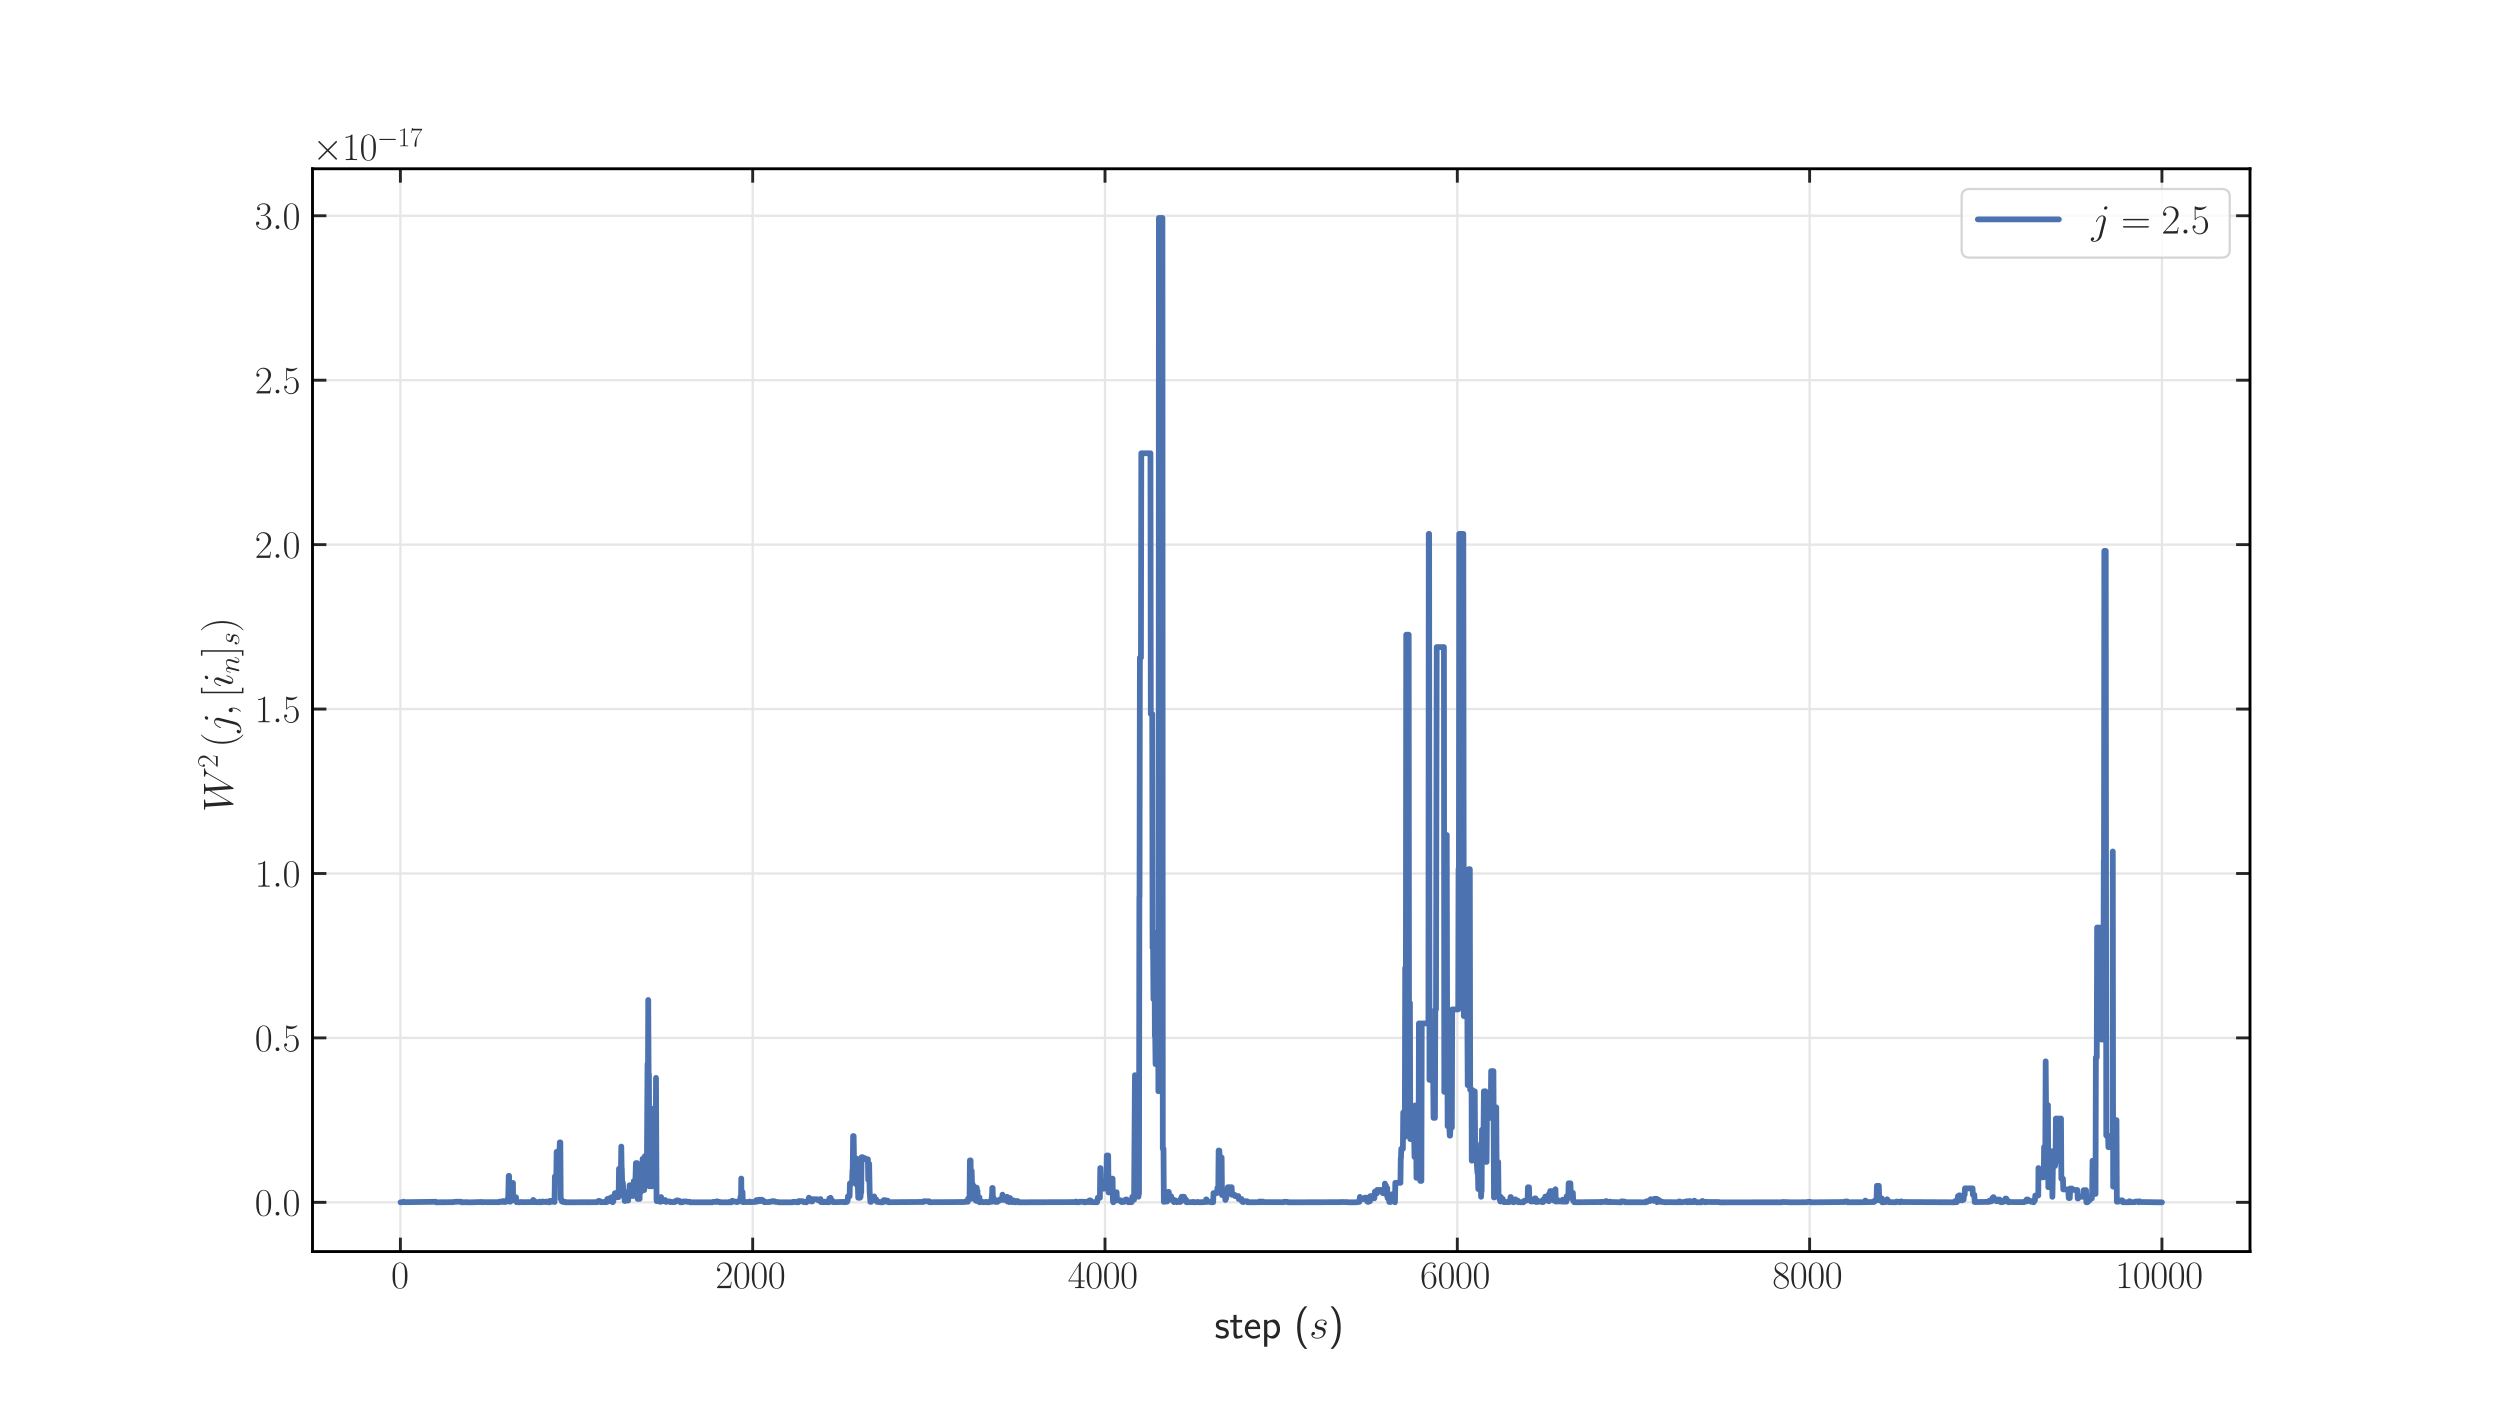 <?xml version="1.0" encoding="utf-8" standalone="no"?>
<!DOCTYPE svg PUBLIC "-//W3C//DTD SVG 1.1//EN"
  "http://www.w3.org/Graphics/SVG/1.1/DTD/svg11.dtd">
<svg xmlns:xlink="http://www.w3.org/1999/xlink" width="864pt" height="486pt" viewBox="0 0 864 486" xmlns="http://www.w3.org/2000/svg" version="1.1">
 <defs>
  <style type="text/css">*{stroke-linejoin: round; stroke-linecap: butt}</style>
 </defs>
 <g id="figure_1">
  <g id="patch_1">
   <path d="M 0 486 
L 864 486 
L 864 0 
L 0 0 
z
" style="fill: #ffffff"/>
  </g>
  <g id="axes_1">
   <g id="patch_2">
    <path d="M 108 432.54 
L 777.6 432.54 
L 777.6 58.32 
L 108 58.32 
z
" style="fill: #ffffff"/>
   </g>
   <g id="matplotlib.axis_1">
    <g id="xtick_1">
     <g id="line2d_1">
      <path d="M 138.375 432.54 
L 138.375 58.32 
" clip-path="url(#p4a826315e9)" style="fill: none; stroke: #e6e6e6; stroke-width: 0.8; stroke-linecap: round"/>
     </g>
     <g id="line2d_2">
      <defs>
       <path id="m430ba9ecc3" d="M 0 0 
L 0 -4.8 
" style="stroke: #262626"/>
      </defs>
      <g>
       <use xlink:href="#m430ba9ecc3" x="138.375" y="432.54" style="fill: #262626; stroke: #262626"/>
      </g>
     </g>
     <g id="line2d_3">
      <defs>
       <path id="m6b1a3d0dff" d="M 0 0 
L 0 4.8 
" style="stroke: #262626"/>
      </defs>
      <g>
       <use xlink:href="#m6b1a3d0dff" x="138.375" y="58.32" style="fill: #262626; stroke: #262626"/>
      </g>
     </g>
     <g id="text_1">
      <!-- $\mathdefault{0}$ -->
      <g style="fill: #262626" transform="translate(135.156 445.172) scale(0.132 -0.132)">
       <defs>
        <path id="CMR17-30" d="M 2688 2038 
C 2688 2430 2682 3099 2413 3613 
C 2176 4063 1798 4224 1466 4224 
C 1158 4224 768 4082 525 3620 
C 269 3137 243 2539 243 2038 
C 243 1671 250 1112 448 623 
C 723 -39 1216 -128 1466 -128 
C 1760 -128 2208 -7 2470 604 
C 2662 1048 2688 1568 2688 2038 
z
M 1466 -26 
C 1056 -26 813 328 723 816 
C 653 1196 653 1749 653 2109 
C 653 2604 653 3015 736 3407 
C 858 3954 1216 4121 1466 4121 
C 1728 4121 2067 3947 2189 3420 
C 2272 3054 2278 2623 2278 2109 
C 2278 1691 2278 1176 2202 797 
C 2067 96 1690 -26 1466 -26 
z
" transform="scale(0.016)"/>
       </defs>
       <use xlink:href="#CMR17-30" transform="scale(0.996)"/>
      </g>
     </g>
    </g>
    <g id="xtick_2">
     <g id="line2d_4">
      <path d="M 260.133 432.54 
L 260.133 58.32 
" clip-path="url(#p4a826315e9)" style="fill: none; stroke: #e6e6e6; stroke-width: 0.8; stroke-linecap: round"/>
     </g>
     <g id="line2d_5">
      <g>
       <use xlink:href="#m430ba9ecc3" x="260.133" y="432.54" style="fill: #262626; stroke: #262626"/>
      </g>
     </g>
     <g id="line2d_6">
      <g>
       <use xlink:href="#m6b1a3d0dff" x="260.133" y="58.32" style="fill: #262626; stroke: #262626"/>
      </g>
     </g>
     <g id="text_2">
      <!-- $\mathdefault{2000}$ -->
      <g style="fill: #262626" transform="translate(247.257 445.172) scale(0.132 -0.132)">
       <defs>
        <path id="CMR17-32" d="M 2669 990 
L 2554 990 
C 2490 537 2438 460 2413 422 
C 2381 371 1920 371 1830 371 
L 602 371 
C 832 620 1280 1073 1824 1596 
C 2214 1966 2669 2400 2669 3033 
C 2669 3788 2067 4224 1395 4224 
C 691 4224 262 3603 262 3027 
C 262 2777 448 2745 525 2745 
C 589 2745 781 2783 781 3007 
C 781 3206 614 3264 525 3264 
C 486 3264 448 3257 422 3244 
C 544 3788 915 4057 1306 4057 
C 1862 4057 2227 3616 2227 3033 
C 2227 2477 1901 1998 1536 1583 
L 262 147 
L 262 0 
L 2515 0 
L 2669 990 
z
" transform="scale(0.016)"/>
       </defs>
       <use xlink:href="#CMR17-32" transform="scale(0.996)"/>
       <use xlink:href="#CMR17-30" transform="translate(45.69 0) scale(0.996)"/>
       <use xlink:href="#CMR17-30" transform="translate(91.381 0) scale(0.996)"/>
       <use xlink:href="#CMR17-30" transform="translate(137.071 0) scale(0.996)"/>
      </g>
     </g>
    </g>
    <g id="xtick_3">
     <g id="line2d_7">
      <path d="M 381.891 432.54 
L 381.891 58.32 
" clip-path="url(#p4a826315e9)" style="fill: none; stroke: #e6e6e6; stroke-width: 0.8; stroke-linecap: round"/>
     </g>
     <g id="line2d_8">
      <g>
       <use xlink:href="#m430ba9ecc3" x="381.891" y="432.54" style="fill: #262626; stroke: #262626"/>
      </g>
     </g>
     <g id="line2d_9">
      <g>
       <use xlink:href="#m6b1a3d0dff" x="381.891" y="58.32" style="fill: #262626; stroke: #262626"/>
      </g>
     </g>
     <g id="text_3">
      <!-- $\mathdefault{4000}$ -->
      <g style="fill: #262626" transform="translate(369.014 445.172) scale(0.132 -0.132)">
       <defs>
        <path id="CMR17-34" d="M 2150 4147 
C 2150 4281 2144 4288 2029 4288 
L 128 1254 
L 128 1088 
L 1779 1088 
L 1779 460 
C 1779 230 1766 166 1318 166 
L 1197 166 
L 1197 0 
C 1402 12 1747 12 1965 12 
C 2182 12 2528 12 2733 0 
L 2733 166 
L 2611 166 
C 2163 166 2150 230 2150 460 
L 2150 1088 
L 2803 1088 
L 2803 1254 
L 2150 1254 
L 2150 4147 
z
M 1798 3723 
L 1798 1254 
L 256 1254 
L 1798 3723 
z
" transform="scale(0.016)"/>
       </defs>
       <use xlink:href="#CMR17-34" transform="scale(0.996)"/>
       <use xlink:href="#CMR17-30" transform="translate(45.69 0) scale(0.996)"/>
       <use xlink:href="#CMR17-30" transform="translate(91.381 0) scale(0.996)"/>
       <use xlink:href="#CMR17-30" transform="translate(137.071 0) scale(0.996)"/>
      </g>
     </g>
    </g>
    <g id="xtick_4">
     <g id="line2d_10">
      <path d="M 503.648 432.54 
L 503.648 58.32 
" clip-path="url(#p4a826315e9)" style="fill: none; stroke: #e6e6e6; stroke-width: 0.8; stroke-linecap: round"/>
     </g>
     <g id="line2d_11">
      <g>
       <use xlink:href="#m430ba9ecc3" x="503.648" y="432.54" style="fill: #262626; stroke: #262626"/>
      </g>
     </g>
     <g id="line2d_12">
      <g>
       <use xlink:href="#m6b1a3d0dff" x="503.648" y="58.32" style="fill: #262626; stroke: #262626"/>
      </g>
     </g>
     <g id="text_4">
      <!-- $\mathdefault{6000}$ -->
      <g style="fill: #262626" transform="translate(490.772 445.172) scale(0.132 -0.132)">
       <defs>
        <path id="CMR17-36" d="M 678 2198 
C 678 3712 1395 4076 1811 4076 
C 1946 4076 2272 4049 2400 3782 
C 2298 3782 2106 3782 2106 3558 
C 2106 3385 2246 3328 2336 3328 
C 2394 3328 2566 3353 2566 3571 
C 2566 3987 2246 4224 1805 4224 
C 1043 4224 243 3411 243 2011 
C 243 257 966 -128 1478 -128 
C 2099 -128 2688 431 2688 1295 
C 2688 2101 2170 2688 1517 2688 
C 1126 2688 838 2430 678 1979 
L 678 2198 
z
M 1478 25 
C 691 25 691 1212 691 1450 
C 691 1914 909 2585 1504 2585 
C 1613 2585 1926 2585 2138 2140 
C 2253 1889 2253 1624 2253 1302 
C 2253 954 2253 696 2118 438 
C 1978 173 1773 25 1478 25 
z
" transform="scale(0.016)"/>
       </defs>
       <use xlink:href="#CMR17-36" transform="scale(0.996)"/>
       <use xlink:href="#CMR17-30" transform="translate(45.69 0) scale(0.996)"/>
       <use xlink:href="#CMR17-30" transform="translate(91.381 0) scale(0.996)"/>
       <use xlink:href="#CMR17-30" transform="translate(137.071 0) scale(0.996)"/>
      </g>
     </g>
    </g>
    <g id="xtick_5">
     <g id="line2d_13">
      <path d="M 625.406 432.54 
L 625.406 58.32 
" clip-path="url(#p4a826315e9)" style="fill: none; stroke: #e6e6e6; stroke-width: 0.8; stroke-linecap: round"/>
     </g>
     <g id="line2d_14">
      <g>
       <use xlink:href="#m430ba9ecc3" x="625.406" y="432.54" style="fill: #262626; stroke: #262626"/>
      </g>
     </g>
     <g id="line2d_15">
      <g>
       <use xlink:href="#m6b1a3d0dff" x="625.406" y="58.32" style="fill: #262626; stroke: #262626"/>
      </g>
     </g>
     <g id="text_5">
      <!-- $\mathdefault{8000}$ -->
      <g style="fill: #262626" transform="translate(612.529 445.172) scale(0.132 -0.132)">
       <defs>
        <path id="CMR17-38" d="M 1741 2289 
C 2144 2494 2554 2803 2554 3298 
C 2554 3884 1990 4224 1472 4224 
C 890 4224 378 3800 378 3215 
C 378 3054 416 2777 666 2533 
C 730 2469 998 2276 1171 2154 
C 883 2006 211 1652 211 945 
C 211 282 838 -128 1459 -128 
C 2144 -128 2720 366 2720 1022 
C 2720 1607 2330 1877 2074 2051 
L 1741 2289 
z
M 902 2855 
C 851 2887 595 3086 595 3388 
C 595 3781 998 4076 1459 4076 
C 1965 4076 2336 3716 2336 3298 
C 2336 2700 1670 2359 1638 2359 
C 1632 2359 1626 2359 1574 2398 
L 902 2855 
z
M 2080 1536 
C 2176 1466 2483 1253 2483 861 
C 2483 385 2010 25 1472 25 
C 890 25 448 443 448 951 
C 448 1459 838 1884 1280 2083 
L 2080 1536 
z
" transform="scale(0.016)"/>
       </defs>
       <use xlink:href="#CMR17-38" transform="scale(0.996)"/>
       <use xlink:href="#CMR17-30" transform="translate(45.69 0) scale(0.996)"/>
       <use xlink:href="#CMR17-30" transform="translate(91.381 0) scale(0.996)"/>
       <use xlink:href="#CMR17-30" transform="translate(137.071 0) scale(0.996)"/>
      </g>
     </g>
    </g>
    <g id="xtick_6">
     <g id="line2d_16">
      <path d="M 747.164 432.54 
L 747.164 58.32 
" clip-path="url(#p4a826315e9)" style="fill: none; stroke: #e6e6e6; stroke-width: 0.8; stroke-linecap: round"/>
     </g>
     <g id="line2d_17">
      <g>
       <use xlink:href="#m430ba9ecc3" x="747.164" y="432.54" style="fill: #262626; stroke: #262626"/>
      </g>
     </g>
     <g id="line2d_18">
      <g>
       <use xlink:href="#m6b1a3d0dff" x="747.164" y="58.32" style="fill: #262626; stroke: #262626"/>
      </g>
     </g>
     <g id="text_6">
      <!-- $\mathdefault{10000}$ -->
      <g style="fill: #262626" transform="translate(731.068 445.172) scale(0.132 -0.132)">
       <defs>
        <path id="CMR17-31" d="M 1702 4083 
C 1702 4217 1696 4224 1606 4224 
C 1357 3927 979 3833 621 3820 
C 602 3820 570 3820 563 3808 
C 557 3795 557 3782 557 3648 
C 755 3648 1088 3686 1344 3839 
L 1344 467 
C 1344 243 1331 166 781 166 
L 589 166 
L 589 0 
C 896 6 1216 12 1523 12 
C 1830 12 2150 6 2458 0 
L 2458 166 
L 2266 166 
C 1715 166 1702 236 1702 467 
L 1702 4083 
z
" transform="scale(0.016)"/>
       </defs>
       <use xlink:href="#CMR17-31" transform="scale(0.996)"/>
       <use xlink:href="#CMR17-30" transform="translate(45.69 0) scale(0.996)"/>
       <use xlink:href="#CMR17-30" transform="translate(91.381 0) scale(0.996)"/>
       <use xlink:href="#CMR17-30" transform="translate(137.071 0) scale(0.996)"/>
       <use xlink:href="#CMR17-30" transform="translate(182.762 0) scale(0.996)"/>
      </g>
     </g>
    </g>
    <g id="text_7">
     <!-- step ($s$) -->
     <g style="fill: #262626" transform="translate(419.734 462.489) scale(0.144 -0.144)">
      <defs>
       <path id="CMSS17-73" d="M 2061 2623 
C 1683 2803 1389 2816 1197 2816 
C 742 2816 198 2655 198 2009 
C 198 1363 902 1222 1094 1183 
C 1389 1126 1715 1062 1715 742 
C 1715 339 1254 339 1171 339 
C 915 339 563 409 243 639 
L 166 211 
C 531 0 883 -64 1178 -64 
C 1965 -64 2163 416 2163 780 
C 2163 1094 1984 1305 1862 1401 
C 1651 1567 1574 1587 1050 1695 
C 960 1708 646 1779 646 2067 
C 646 2431 1050 2431 1139 2431 
C 1555 2431 1811 2303 1984 2207 
L 2061 2623 
z
" transform="scale(0.016)"/>
       <path id="CMSS17-74" d="M 1069 2380 
L 1901 2380 
L 1901 2752 
L 1069 2752 
L 1069 3520 
L 614 3520 
L 614 2752 
L 109 2752 
L 109 2380 
L 602 2380 
L 602 751 
C 602 384 685 -64 1107 -64 
C 1427 -64 1722 25 2003 172 
L 1901 551 
C 1747 416 1562 339 1363 339 
C 1082 339 1069 699 1069 860 
L 1069 2380 
z
" transform="scale(0.016)"/>
       <path id="CMSS17-65" d="M 2502 1375 
C 2502 1587 2490 2001 2285 2347 
C 2061 2713 1696 2816 1421 2816 
C 755 2816 192 2184 192 1363 
C 192 579 774 -64 1510 -64 
C 1798 -64 2150 19 2470 249 
C 2470 275 2458 414 2451 421 
C 2451 433 2432 629 2432 655 
C 2125 408 1773 326 1517 326 
C 1107 326 666 667 646 1375 
L 2502 1375 
z
M 698 1728 
C 781 2086 1062 2425 1421 2425 
C 1517 2425 1965 2412 2080 1728 
L 698 1728 
z
" transform="scale(0.016)"/>
       <path id="CMSS17-70" d="M 966 275 
C 1178 70 1466 -64 1773 -64 
C 2368 -64 2880 553 2880 1382 
C 2880 2147 2496 2816 1946 2816 
C 1626 2816 1242 2700 954 2470 
L 954 2764 
L 480 2764 
L 480 -1280 
L 966 -1280 
L 966 275 
z
M 966 2088 
C 1018 2166 1235 2412 1587 2412 
C 2035 2412 2394 1946 2394 1382 
C 2394 741 1958 326 1530 326 
C 1402 326 1267 358 1139 468 
C 966 624 966 721 966 812 
L 966 2088 
z
" transform="scale(0.016)"/>
       <path id="CMSS17-28" d="M 1613 4800 
C 1267 4447 474 3627 474 1603 
C 474 -428 1267 -1242 1613 -1600 
L 2003 -1600 
C 1216 -781 960 366 960 1596 
C 960 2820 1203 3973 2003 4800 
L 1613 4800 
z
" transform="scale(0.016)"/>
       <path id="CMMI12-73" d="M 1459 1290 
C 1568 1271 1741 1233 1779 1227 
C 1862 1201 2150 1099 2150 793 
C 2150 595 1971 64 1229 64 
C 1094 64 614 83 486 447 
C 742 414 870 614 870 755 
C 870 889 781 960 653 960 
C 512 960 326 851 326 563 
C 326 176 710 -64 1222 -64 
C 2195 -64 2483 665 2483 998 
C 2483 1093 2483 1271 2278 1475 
C 2118 1627 1965 1659 1619 1729 
C 1446 1767 1171 1824 1171 2111 
C 1171 2239 1286 2687 1894 2687 
C 2163 2687 2426 2589 2490 2368 
C 2208 2368 2195 2124 2195 2118 
C 2195 1983 2317 1945 2374 1945 
C 2464 1945 2643 2015 2643 2284 
C 2643 2546 2400 2816 1901 2816 
C 1062 2816 838 2169 838 1907 
C 838 1424 1312 1322 1459 1290 
z
" transform="scale(0.016)"/>
       <path id="CMSS17-29" d="M 723 -1600 
C 1069 -1248 1862 -428 1862 1596 
C 1862 3627 1069 4440 723 4800 
L 333 4800 
C 1120 3979 1376 2833 1376 1603 
C 1376 379 1133 -774 333 -1600 
L 723 -1600 
z
" transform="scale(0.016)"/>
      </defs>
      <use xlink:href="#CMSS17-73" transform="scale(0.996)"/>
      <use xlink:href="#CMSS17-74" transform="translate(35.914 0) scale(0.996)"/>
      <use xlink:href="#CMSS17-65" transform="translate(69.745 0) scale(0.996)"/>
      <use xlink:href="#CMSS17-70" transform="translate(111.384 0) scale(0.996)"/>
      <use xlink:href="#CMSS17-28" transform="translate(190.818 0) scale(0.996)"/>
      <use xlink:href="#CMMI12-73" transform="translate(227.252 0) scale(0.996)"/>
      <use xlink:href="#CMSS17-29" transform="translate(273.202 0) scale(0.996)"/>
     </g>
    </g>
   </g>
   <g id="matplotlib.axis_2">
    <g id="ytick_1">
     <g id="line2d_19">
      <path d="M 108 415.53 
L 777.6 415.53 
" clip-path="url(#p4a826315e9)" style="fill: none; stroke: #e6e6e6; stroke-width: 0.8; stroke-linecap: round"/>
     </g>
     <g id="line2d_20">
      <defs>
       <path id="ma0719a6b41" d="M 0 0 
L 4.8 0 
" style="stroke: #262626"/>
      </defs>
      <g>
       <use xlink:href="#ma0719a6b41" x="108" y="415.53" style="fill: #262626; stroke: #262626"/>
      </g>
     </g>
     <g id="line2d_21">
      <defs>
       <path id="m27f8015482" d="M 0 0 
L -4.8 0 
" style="stroke: #262626"/>
      </defs>
      <g>
       <use xlink:href="#m27f8015482" x="777.6" y="415.53" style="fill: #262626; stroke: #262626"/>
      </g>
     </g>
     <g id="text_8">
      <!-- $\mathdefault{0.0}$ -->
      <g style="fill: #262626" transform="translate(88.047 420.096) scale(0.132 -0.132)">
       <defs>
        <path id="CMMI12-3a" d="M 1178 307 
C 1178 492 1024 620 870 620 
C 685 620 557 467 557 313 
C 557 128 710 0 864 0 
C 1050 0 1178 153 1178 307 
z
" transform="scale(0.016)"/>
       </defs>
       <use xlink:href="#CMR17-30" transform="scale(0.996)"/>
       <use xlink:href="#CMMI12-3a" transform="translate(45.69 0) scale(0.996)"/>
       <use xlink:href="#CMR17-30" transform="translate(72.788 0) scale(0.996)"/>
      </g>
     </g>
    </g>
    <g id="ytick_2">
     <g id="line2d_22">
      <path d="M 108 358.704 
L 777.6 358.704 
" clip-path="url(#p4a826315e9)" style="fill: none; stroke: #e6e6e6; stroke-width: 0.8; stroke-linecap: round"/>
     </g>
     <g id="line2d_23">
      <g>
       <use xlink:href="#ma0719a6b41" x="108" y="358.704" style="fill: #262626; stroke: #262626"/>
      </g>
     </g>
     <g id="line2d_24">
      <g>
       <use xlink:href="#m27f8015482" x="777.6" y="358.704" style="fill: #262626; stroke: #262626"/>
      </g>
     </g>
     <g id="text_9">
      <!-- $\mathdefault{0.5}$ -->
      <g style="fill: #262626" transform="translate(88.047 363.27) scale(0.132 -0.132)">
       <defs>
        <path id="CMR17-35" d="M 730 3750 
C 794 3724 1056 3641 1325 3641 
C 1920 3641 2246 3961 2432 4140 
C 2432 4191 2432 4224 2394 4224 
C 2387 4224 2374 4224 2323 4198 
C 2099 4102 1837 4032 1517 4032 
C 1325 4032 1037 4055 723 4191 
C 653 4224 640 4224 634 4224 
C 602 4224 595 4217 595 4090 
L 595 2231 
C 595 2113 595 2080 659 2080 
C 691 2080 704 2093 736 2139 
C 941 2435 1222 2560 1542 2560 
C 1766 2560 2246 2415 2246 1293 
C 2246 1087 2246 716 2054 422 
C 1894 159 1645 25 1370 25 
C 947 25 518 319 403 812 
C 429 806 480 793 506 793 
C 589 793 749 838 749 1036 
C 749 1209 627 1280 506 1280 
C 358 1280 262 1190 262 1011 
C 262 454 704 -128 1382 -128 
C 2042 -128 2669 441 2669 1267 
C 2669 2054 2170 2662 1549 2662 
C 1222 2662 947 2540 730 2304 
L 730 3750 
z
" transform="scale(0.016)"/>
       </defs>
       <use xlink:href="#CMR17-30" transform="scale(0.996)"/>
       <use xlink:href="#CMMI12-3a" transform="translate(45.69 0) scale(0.996)"/>
       <use xlink:href="#CMR17-35" transform="translate(72.788 0) scale(0.996)"/>
      </g>
     </g>
    </g>
    <g id="ytick_3">
     <g id="line2d_25">
      <path d="M 108 301.877 
L 777.6 301.877 
" clip-path="url(#p4a826315e9)" style="fill: none; stroke: #e6e6e6; stroke-width: 0.8; stroke-linecap: round"/>
     </g>
     <g id="line2d_26">
      <g>
       <use xlink:href="#ma0719a6b41" x="108" y="301.877" style="fill: #262626; stroke: #262626"/>
      </g>
     </g>
     <g id="line2d_27">
      <g>
       <use xlink:href="#m27f8015482" x="777.6" y="301.877" style="fill: #262626; stroke: #262626"/>
      </g>
     </g>
     <g id="text_10">
      <!-- $\mathdefault{1.0}$ -->
      <g style="fill: #262626" transform="translate(88.047 306.443) scale(0.132 -0.132)">
       <use xlink:href="#CMR17-31" transform="scale(0.996)"/>
       <use xlink:href="#CMMI12-3a" transform="translate(45.69 0) scale(0.996)"/>
       <use xlink:href="#CMR17-30" transform="translate(72.788 0) scale(0.996)"/>
      </g>
     </g>
    </g>
    <g id="ytick_4">
     <g id="line2d_28">
      <path d="M 108 245.051 
L 777.6 245.051 
" clip-path="url(#p4a826315e9)" style="fill: none; stroke: #e6e6e6; stroke-width: 0.8; stroke-linecap: round"/>
     </g>
     <g id="line2d_29">
      <g>
       <use xlink:href="#ma0719a6b41" x="108" y="245.051" style="fill: #262626; stroke: #262626"/>
      </g>
     </g>
     <g id="line2d_30">
      <g>
       <use xlink:href="#m27f8015482" x="777.6" y="245.051" style="fill: #262626; stroke: #262626"/>
      </g>
     </g>
     <g id="text_11">
      <!-- $\mathdefault{1.5}$ -->
      <g style="fill: #262626" transform="translate(88.047 249.617) scale(0.132 -0.132)">
       <use xlink:href="#CMR17-31" transform="scale(0.996)"/>
       <use xlink:href="#CMMI12-3a" transform="translate(45.69 0) scale(0.996)"/>
       <use xlink:href="#CMR17-35" transform="translate(72.788 0) scale(0.996)"/>
      </g>
     </g>
    </g>
    <g id="ytick_5">
     <g id="line2d_31">
      <path d="M 108 188.224 
L 777.6 188.224 
" clip-path="url(#p4a826315e9)" style="fill: none; stroke: #e6e6e6; stroke-width: 0.8; stroke-linecap: round"/>
     </g>
     <g id="line2d_32">
      <g>
       <use xlink:href="#ma0719a6b41" x="108" y="188.224" style="fill: #262626; stroke: #262626"/>
      </g>
     </g>
     <g id="line2d_33">
      <g>
       <use xlink:href="#m27f8015482" x="777.6" y="188.224" style="fill: #262626; stroke: #262626"/>
      </g>
     </g>
     <g id="text_12">
      <!-- $\mathdefault{2.0}$ -->
      <g style="fill: #262626" transform="translate(88.047 192.791) scale(0.132 -0.132)">
       <use xlink:href="#CMR17-32" transform="scale(0.996)"/>
       <use xlink:href="#CMMI12-3a" transform="translate(45.69 0) scale(0.996)"/>
       <use xlink:href="#CMR17-30" transform="translate(72.788 0) scale(0.996)"/>
      </g>
     </g>
    </g>
    <g id="ytick_6">
     <g id="line2d_34">
      <path d="M 108 131.398 
L 777.6 131.398 
" clip-path="url(#p4a826315e9)" style="fill: none; stroke: #e6e6e6; stroke-width: 0.8; stroke-linecap: round"/>
     </g>
     <g id="line2d_35">
      <g>
       <use xlink:href="#ma0719a6b41" x="108" y="131.398" style="fill: #262626; stroke: #262626"/>
      </g>
     </g>
     <g id="line2d_36">
      <g>
       <use xlink:href="#m27f8015482" x="777.6" y="131.398" style="fill: #262626; stroke: #262626"/>
      </g>
     </g>
     <g id="text_13">
      <!-- $\mathdefault{2.5}$ -->
      <g style="fill: #262626" transform="translate(88.047 135.964) scale(0.132 -0.132)">
       <use xlink:href="#CMR17-32" transform="scale(0.996)"/>
       <use xlink:href="#CMMI12-3a" transform="translate(45.69 0) scale(0.996)"/>
       <use xlink:href="#CMR17-35" transform="translate(72.788 0) scale(0.996)"/>
      </g>
     </g>
    </g>
    <g id="ytick_7">
     <g id="line2d_37">
      <path d="M 108 74.572 
L 777.6 74.572 
" clip-path="url(#p4a826315e9)" style="fill: none; stroke: #e6e6e6; stroke-width: 0.8; stroke-linecap: round"/>
     </g>
     <g id="line2d_38">
      <g>
       <use xlink:href="#ma0719a6b41" x="108" y="74.572" style="fill: #262626; stroke: #262626"/>
      </g>
     </g>
     <g id="line2d_39">
      <g>
       <use xlink:href="#m27f8015482" x="777.6" y="74.572" style="fill: #262626; stroke: #262626"/>
      </g>
     </g>
     <g id="text_14">
      <!-- $\mathdefault{3.0}$ -->
      <g style="fill: #262626" transform="translate(88.047 79.138) scale(0.132 -0.132)">
       <defs>
        <path id="CMR17-33" d="M 1414 2176 
C 1984 2176 2234 1673 2234 1094 
C 2234 322 1824 25 1453 25 
C 1114 25 563 193 390 691 
C 422 678 454 678 486 678 
C 640 678 755 780 755 947 
C 755 1132 614 1216 486 1216 
C 378 1216 211 1164 211 927 
C 211 335 787 -128 1466 -128 
C 2176 -128 2720 432 2720 1087 
C 2720 1718 2208 2176 1600 2246 
C 2086 2347 2554 2776 2554 3353 
C 2554 3856 2048 4224 1472 4224 
C 890 4224 378 3862 378 3347 
C 378 3123 544 3084 627 3084 
C 762 3084 877 3167 877 3334 
C 877 3500 762 3584 627 3584 
C 602 3584 570 3584 544 3571 
C 730 3999 1235 4076 1459 4076 
C 1683 4076 2106 3966 2106 3347 
C 2106 3167 2080 2851 1862 2574 
C 1670 2329 1453 2316 1242 2297 
C 1210 2297 1062 2284 1037 2284 
C 992 2278 966 2272 966 2227 
C 966 2182 973 2176 1101 2176 
L 1414 2176 
z
" transform="scale(0.016)"/>
       </defs>
       <use xlink:href="#CMR17-33" transform="scale(0.996)"/>
       <use xlink:href="#CMMI12-3a" transform="translate(45.69 0) scale(0.996)"/>
       <use xlink:href="#CMR17-30" transform="translate(72.788 0) scale(0.996)"/>
      </g>
     </g>
    </g>
    <g id="text_15">
     <!-- $W^2 \left(j, [i_n]_s \right)$ -->
     <g style="fill: #262626" transform="translate(80.46 280.621) rotate(-90) scale(0.144 -0.144)">
      <defs>
       <path id="CMMI12-57" d="M 5779 3644 
C 5926 3892 6067 4127 6451 4166 
C 6509 4172 6566 4179 6566 4281 
C 6566 4352 6509 4352 6490 4352 
C 6477 4352 6432 4339 6010 4339 
C 5818 4339 5619 4352 5434 4352 
C 5395 4352 5318 4352 5318 4230 
C 5318 4172 5370 4166 5408 4166 
C 5536 4159 5741 4121 5741 3924 
C 5741 3841 5715 3797 5651 3689 
L 3904 648 
L 3674 3962 
C 3674 4038 3744 4159 4102 4166 
C 4186 4166 4250 4166 4250 4287 
C 4250 4352 4186 4352 4154 4352 
C 3930 4352 3693 4339 3462 4339 
L 3130 4339 
C 3034 4339 2918 4352 2822 4352 
C 2784 4352 2707 4352 2707 4230 
C 2707 4166 2752 4166 2861 4166 
C 3155 4166 3155 4159 3181 3771 
L 3200 3542 
L 1542 648 
L 1306 3930 
C 1306 4000 1306 4159 1741 4166 
C 1811 4166 1882 4166 1882 4281 
C 1882 4352 1824 4352 1786 4352 
C 1562 4352 1325 4339 1094 4339 
L 762 4339 
C 666 4339 550 4352 454 4352 
C 416 4352 339 4352 339 4230 
C 339 4166 390 4166 480 4166 
C 781 4166 787 4127 800 3924 
L 1082 19 
C 1088 -90 1094 -128 1171 -128 
C 1235 -128 1248 -103 1306 -7 
L 3213 3307 
L 3450 19 
C 3456 -90 3462 -128 3539 -128 
C 3603 -128 3622 -96 3674 -7 
L 5779 3644 
z
" transform="scale(0.016)"/>
       <path id="CMR17-28" d="M 1958 -1562 
C 1958 -1556 1958 -1543 1939 -1524 
C 1645 -1223 858 -403 858 1596 
C 858 3595 1632 4408 1946 4729 
C 1946 4735 1958 4748 1958 4767 
C 1958 4787 1939 4800 1914 4800 
C 1843 4800 1299 4325 986 3620 
C 666 2909 576 2218 576 1603 
C 576 1141 621 360 1005 -467 
C 1312 -1133 1837 -1600 1914 -1600 
C 1946 -1600 1958 -1588 1958 -1562 
z
" transform="scale(0.016)"/>
       <path id="CMMI12-6a" d="M 2240 2027 
C 2266 2129 2266 2218 2266 2243 
C 2266 2611 1990 2816 1702 2816 
C 1056 2816 710 1888 710 1843 
C 710 1811 736 1786 774 1786 
C 826 1786 832 1811 864 1875 
C 1120 2491 1440 2687 1683 2687 
C 1818 2687 1888 2617 1888 2395 
C 1888 2243 1869 2180 1843 2065 
L 1235 -327 
C 1114 -797 813 -1152 461 -1152 
C 435 -1152 301 -1152 179 -1089 
C 333 -1057 454 -937 454 -784 
C 454 -683 378 -581 237 -581 
C 70 -581 -83 -721 -83 -911 
C -83 -1172 198 -1280 461 -1280 
C 902 -1280 1485 -956 1645 -321 
L 2240 2027 
z
M 2502 4012 
C 2502 4172 2368 4224 2291 4224 
C 2118 4224 1971 4057 1971 3916 
C 1971 3820 2048 3705 2189 3705 
C 2336 3705 2502 3846 2502 4012 
z
" transform="scale(0.016)"/>
       <path id="CMMI12-3b" d="M 1248 -26 
C 1248 345 1126 620 864 620 
C 659 620 557 454 557 313 
C 557 172 653 0 870 0 
C 954 0 1024 25 1082 83 
C 1094 96 1101 96 1107 96 
C 1120 96 1120 6 1120 -26 
C 1120 -233 1082 -642 710 -1051 
C 640 -1127 640 -1140 640 -1152 
C 640 -1184 672 -1216 704 -1216 
C 755 -1216 1248 -749 1248 -26 
z
" transform="scale(0.016)"/>
       <path id="CMR17-5b" d="M 1504 -1600 
L 1504 -1376 
L 902 -1376 
L 902 4575 
L 1504 4575 
L 1504 4800 
L 678 4800 
L 678 -1600 
L 1504 -1600 
z
" transform="scale(0.016)"/>
       <path id="CMMI12-69" d="M 1811 913 
C 1811 945 1786 970 1747 970 
C 1690 970 1683 951 1651 842 
C 1485 261 1222 64 1011 64 
C 934 64 845 83 845 274 
C 845 447 922 638 992 830 
L 1440 2017 
C 1459 2068 1504 2183 1504 2305 
C 1504 2573 1312 2816 998 2816 
C 410 2816 173 1890 173 1838 
C 173 1813 198 1781 243 1781 
C 301 1781 307 1807 333 1896 
C 486 2432 730 2687 979 2687 
C 1037 2687 1146 2681 1146 2477 
C 1146 2311 1062 2100 1011 1960 
L 563 772 
C 525 670 486 568 486 453 
C 486 166 685 -64 992 -64 
C 1581 -64 1811 868 1811 913 
z
M 1760 4012 
C 1760 4108 1683 4224 1542 4224 
C 1395 4224 1229 4083 1229 3916 
C 1229 3756 1363 3705 1440 3705 
C 1613 3705 1760 3871 1760 4012 
z
" transform="scale(0.016)"/>
       <path id="CMMI12-6e" d="M 1318 1870 
C 1331 1909 1491 2228 1728 2432 
C 1894 2585 2112 2687 2362 2687 
C 2618 2687 2707 2496 2707 2241 
C 2707 1877 2445 1149 2317 804 
C 2259 651 2227 568 2227 453 
C 2227 166 2426 -64 2733 -64 
C 3328 -64 3552 874 3552 913 
C 3552 945 3526 970 3488 970 
C 3430 970 3424 951 3392 842 
C 3245 319 3002 64 2752 64 
C 2688 64 2586 70 2586 274 
C 2586 434 2656 625 2694 715 
C 2822 1066 3091 1781 3091 2145 
C 3091 2528 2867 2816 2381 2816 
C 1811 2816 1510 2413 1395 2253 
C 1376 2617 1114 2816 832 2816 
C 627 2816 486 2694 378 2477 
C 262 2247 173 1864 173 1838 
C 173 1813 198 1781 243 1781 
C 294 1781 301 1787 339 1934 
C 442 2324 557 2687 813 2687 
C 960 2687 1011 2585 1011 2394 
C 1011 2253 947 2004 902 1807 
L 723 1117 
C 698 996 627 708 595 593 
C 550 427 480 127 480 95 
C 480 6 550 -64 646 -64 
C 723 -64 813 -26 864 70 
C 877 102 934 325 966 453 
L 1107 1028 
L 1318 1870 
z
" transform="scale(0.016)"/>
       <path id="CMR17-5d" d="M 915 4800 
L 90 4800 
L 90 4575 
L 691 4575 
L 691 -1376 
L 90 -1376 
L 90 -1600 
L 915 -1600 
L 915 4800 
z
" transform="scale(0.016)"/>
       <path id="CMR17-29" d="M 1683 1596 
C 1683 2057 1638 2839 1254 3665 
C 947 4332 422 4800 346 4800 
C 326 4800 301 4793 301 4761 
C 301 4748 307 4742 314 4729 
C 621 4408 1402 3595 1402 1603 
C 1402 -396 627 -1210 314 -1530 
C 307 -1543 301 -1549 301 -1562 
C 301 -1594 326 -1600 346 -1600 
C 416 -1600 960 -1127 1274 -422 
C 1594 289 1683 981 1683 1596 
z
" transform="scale(0.016)"/>
      </defs>
      <use xlink:href="#CMMI12-57" transform="scale(0.996)"/>
      <use xlink:href="#CMR17-32" transform="translate(105.644 36.154) scale(0.697)"/>
      <use xlink:href="#CMR17-28" transform="translate(154.73 0.003) scale(0.996)"/>
      <use xlink:href="#CMMI12-6a" transform="translate(190.011 0) scale(0.996)"/>
      <use xlink:href="#CMMI12-3b" transform="translate(230.554 0) scale(0.996)"/>
      <use xlink:href="#CMR17-5b" transform="translate(274.256 0) scale(0.996)"/>
      <use xlink:href="#CMMI12-69" transform="translate(299.127 0) scale(0.996)"/>
      <use xlink:href="#CMMI12-6e" transform="translate(332.405 -14.944) scale(0.697)"/>
      <use xlink:href="#CMR17-5d" transform="translate(373.664 0) scale(0.996)"/>
      <use xlink:href="#CMMI12-73" transform="translate(398.535 -14.944) scale(0.697)"/>
      <use xlink:href="#CMR17-29" transform="translate(431.198 0.003) scale(0.996)"/>
     </g>
    </g>
    <g id="text_16">
     <!-- $\times\mathdefault{10^{−17}}\mathdefault{}$ -->
     <g style="fill: #262626" transform="translate(108 55.32) scale(0.132 -0.132)">
      <defs>
       <path id="CMSY10-2" d="M 2490 1775 
L 1210 3046 
C 1133 3123 1120 3136 1069 3136 
C 1005 3136 941 3078 941 3008 
C 941 2963 954 2950 1024 2880 
L 2304 1596 
L 1024 313 
C 954 243 941 230 941 185 
C 941 115 1005 57 1069 57 
C 1120 57 1133 70 1210 147 
L 2483 1418 
L 3808 95 
C 3821 89 3866 57 3904 57 
C 3981 57 4032 115 4032 185 
C 4032 198 4032 223 4013 255 
C 4006 268 2989 1271 2669 1596 
L 3840 2765 
C 3872 2803 3968 2886 4000 2925 
C 4006 2937 4032 2963 4032 3008 
C 4032 3078 3981 3136 3904 3136 
C 3853 3136 3827 3110 3757 3040 
L 2490 1775 
z
" transform="scale(0.016)"/>
       <path id="CMSY10-0" d="M 4218 1472 
C 4326 1472 4442 1472 4442 1600 
C 4442 1728 4326 1728 4218 1728 
L 755 1728 
C 646 1728 531 1728 531 1600 
C 531 1472 646 1472 755 1472 
L 4218 1472 
z
" transform="scale(0.016)"/>
       <path id="CMR17-37" d="M 2886 3955 
L 2886 4096 
L 1382 4096 
C 634 4096 621 4166 595 4288 
L 480 4288 
L 294 3104 
L 410 3104 
C 429 3226 474 3552 550 3673 
C 589 3724 1062 3724 1171 3724 
L 2579 3724 
L 1869 2670 
C 1395 1961 1069 1003 1069 166 
C 1069 89 1069 -128 1299 -128 
C 1530 -128 1530 89 1530 172 
L 1530 466 
C 1530 1514 1709 2204 2003 2644 
L 2886 3955 
z
" transform="scale(0.016)"/>
      </defs>
      <use xlink:href="#CMSY10-2" transform="scale(0.996)"/>
      <use xlink:href="#CMR17-31" transform="translate(77.487 0) scale(0.996)"/>
      <use xlink:href="#CMR17-30" transform="translate(123.178 0) scale(0.996)"/>
      <use xlink:href="#CMSY10-0" transform="translate(168.868 36.154) scale(0.697)"/>
      <use xlink:href="#CMR17-31" transform="translate(223.109 36.154) scale(0.697)"/>
      <use xlink:href="#CMR17-37" transform="translate(255.093 36.154) scale(0.697)"/>
     </g>
    </g>
   </g>
   <g id="line2d_40">
    <path d="M 138.436 415.528 
L 139.35 415.422 
L 139.532 415.313 
L 139.654 415.48 
L 148.36 415.369 
L 150.551 415.327 
L 150.673 415.513 
L 156.639 415.461 
L 156.822 415.393 
L 157.918 415.306 
L 158.161 415.32 
L 159.379 415.32 
L 159.561 415.524 
L 160.657 415.478 
L 161.327 415.468 
L 161.631 415.518 
L 162.301 415.527 
L 163.092 415.505 
L 163.397 415.507 
L 166.441 415.406 
L 166.501 415.392 
L 166.684 415.514 
L 166.867 415.454 
L 172.589 415.473 
L 172.65 415.27 
L 172.711 415.304 
L 173.563 415.357 
L 173.685 415.116 
L 173.99 415.1 
L 174.111 415.407 
L 174.659 415.419 
L 174.781 415.144 
L 175.268 415.144 
L 175.39 414.419 
L 175.633 414.419 
L 175.816 406.376 
L 175.938 406.376 
L 176.059 415.298 
L 176.364 415.298 
L 176.486 409.97 
L 176.607 413.743 
L 176.668 413.245 
L 176.79 414.91 
L 176.912 414.017 
L 177.094 414.017 
L 177.216 408.821 
L 177.277 408.821 
L 177.338 414.752 
L 177.399 413.496 
L 177.46 413.496 
L 177.581 413.756 
L 178.312 413.756 
L 178.495 415.443 
L 178.556 415.482 
L 178.738 415.372 
L 179.225 415.472 
L 179.53 415.527 
L 179.956 415.437 
L 180.138 415.395 
L 180.321 415.471 
L 184.156 415.44 
L 184.278 414.703 
L 184.461 415.239 
L 184.583 415.239 
L 184.704 415.46 
L 184.765 415.09 
L 184.887 415.471 
L 186.409 415.483 
L 186.47 415.295 
L 186.592 415.512 
L 186.713 415.485 
L 186.835 415.335 
L 187.079 415.393 
L 187.2 415.476 
L 187.383 415.476 
L 187.505 415.242 
L 187.992 415.349 
L 188.661 415.452 
L 188.722 415.27 
L 188.783 415.295 
L 189.514 415.324 
L 189.575 415.497 
L 189.635 415.406 
L 189.879 415.511 
L 189.94 415.527 
L 190.062 415.025 
L 190.61 415.025 
L 190.731 415.281 
L 191.523 415.336 
L 191.644 415.412 
L 191.766 406.566 
L 192.253 406.566 
L 192.375 398.081 
L 193.349 398.081 
L 193.471 394.806 
L 193.653 394.806 
L 193.775 414.359 
L 193.958 414.445 
L 194.019 414.495 
L 194.201 415.249 
L 194.384 415.225 
L 194.567 415.403 
L 195.297 415.351 
L 195.419 415.524 
L 196.028 415.517 
L 196.88 415.515 
L 206.438 415.472 
L 206.621 415.171 
L 206.742 415.171 
L 206.803 415.312 
L 206.925 415.009 
L 207.047 415.009 
L 207.169 415.288 
L 207.534 415.182 
L 207.656 415.477 
L 208.691 415.456 
L 208.873 415.357 
L 208.934 415.472 
L 208.995 415.357 
L 209.299 415.452 
L 209.482 415.504 
L 209.604 415.251 
L 209.725 415.254 
L 209.908 414.345 
L 210.091 415.25 
L 210.212 415.25 
L 210.334 414.808 
L 210.456 414.808 
L 210.578 414.16 
L 211.187 414.16 
L 211.308 413.768 
L 211.43 413.768 
L 211.552 414.343 
L 211.613 414.343 
L 211.734 415.49 
L 211.856 415.31 
L 211.917 415.31 
L 211.978 415.151 
L 212.1 413.384 
L 212.404 413.384 
L 212.526 412.345 
L 212.83 412.345 
L 212.952 412.983 
L 213.013 412.983 
L 213.135 413.737 
L 213.743 413.737 
L 213.804 412.882 
L 213.926 403.927 
L 214.596 403.927 
L 214.718 396.253 
L 214.839 403.927 
L 214.9 403.927 
L 215.022 408.721 
L 215.265 408.721 
L 215.448 413.044 
L 215.509 413.044 
L 215.57 413.45 
L 215.692 413.042 
L 215.752 413.042 
L 215.874 415.03 
L 216.057 415.066 
L 216.179 412.931 
L 216.361 414.806 
L 216.422 414.806 
L 216.544 414.319 
L 216.787 414.319 
L 216.909 414.128 
L 217.031 414.128 
L 217.092 414.912 
L 217.214 412.139 
L 217.274 412.139 
L 217.396 411.335 
L 217.457 412.726 
L 217.579 409.609 
L 217.822 409.609 
L 218.127 413.313 
L 218.918 413.313 
L 219.04 408.153 
L 219.162 408.153 
L 219.283 410.428 
L 219.527 410.428 
L 219.77 401.974 
L 220.197 401.974 
L 220.379 414.333 
L 221.049 414.333 
L 221.171 408.152 
L 221.232 409.775 
L 221.475 409.775 
L 221.536 411.898 
L 221.658 408.99 
L 221.962 408.99 
L 222.084 400.489 
L 222.327 400.489 
L 222.449 411.302 
L 222.632 411.302 
L 222.875 399.549 
L 223.241 399.549 
L 223.362 405.39 
L 223.545 405.39 
L 223.788 367.679 
L 223.91 377.893 
L 224.032 345.604 
L 224.154 371.223 
L 224.275 371.223 
L 224.397 409.997 
L 224.519 406.945 
L 225.006 406.945 
L 225.128 409.997 
L 225.31 409.997 
L 225.554 401.825 
L 225.615 401.825 
L 225.737 383.149 
L 226.224 383.149 
L 226.345 393.379 
L 226.65 393.379 
L 226.711 372.524 
L 226.893 414.523 
L 226.954 415.105 
L 227.076 414.375 
L 227.319 414.375 
L 227.441 414.136 
L 227.685 414.136 
L 227.806 414.941 
L 227.928 414.941 
L 228.05 415.311 
L 228.415 415.311 
L 228.476 413.708 
L 228.537 414.387 
L 228.841 414.387 
L 228.902 415.125 
L 228.963 414.601 
L 229.085 415.095 
L 229.694 415.095 
L 229.815 414.757 
L 229.937 414.757 
L 230.059 415.1 
L 230.12 415.1 
L 230.181 415.391 
L 230.242 415.276 
L 231.52 415.231 
L 231.642 415.426 
L 233.225 415.432 
L 233.346 415.125 
L 233.773 415.125 
L 233.894 414.846 
L 234.686 414.949 
L 234.868 415.243 
L 234.929 415.243 
L 235.112 415.494 
L 235.355 415.525 
L 235.964 415.474 
L 236.086 415.236 
L 237.304 415.236 
L 237.486 415.357 
L 238.399 415.35 
L 238.521 415.526 
L 239.373 415.515 
L 246.192 415.513 
L 246.375 415.385 
L 247.592 415.385 
L 247.714 415.171 
L 247.775 415.171 
L 247.896 415.34 
L 248.566 415.33 
L 248.688 415.516 
L 251.975 415.517 
L 252.097 415.381 
L 252.28 415.515 
L 252.767 415.511 
L 252.889 415.261 
L 252.949 415.261 
L 253.071 414.994 
L 253.254 415.03 
L 253.376 415.245 
L 253.923 415.231 
L 254.411 415.339 
L 254.593 415.452 
L 255.019 415.38 
L 255.141 415.206 
L 255.445 415.206 
L 255.567 414.873 
L 255.811 414.873 
L 255.932 413.533 
L 256.115 413.533 
L 256.176 407.302 
L 256.237 412.189 
L 256.298 412.618 
L 256.42 411.934 
L 256.602 411.934 
L 256.724 415.443 
L 258.976 415.405 
L 259.098 415.257 
L 259.22 415.444 
L 261.29 415.355 
L 261.412 414.751 
L 261.959 414.751 
L 262.081 415.183 
L 262.142 415.183 
L 262.325 414.623 
L 262.447 415.079 
L 262.994 415.079 
L 263.116 414.623 
L 263.299 414.623 
L 263.481 414.751 
L 263.542 414.751 
L 263.664 415.116 
L 263.725 414.997 
L 263.786 415.075 
L 264.029 415.075 
L 264.151 415.48 
L 265.856 415.411 
L 265.977 415.31 
L 266.038 415.41 
L 266.404 415.347 
L 266.586 415.249 
L 266.647 415.249 
L 266.83 415.131 
L 267.56 415.131 
L 267.682 415.332 
L 268.9 415.425 
L 269.082 415.527 
L 270.3 415.514 
L 273.892 415.528 
L 274.013 415.346 
L 274.988 415.346 
L 275.109 415.487 
L 275.962 415.495 
L 276.083 415.083 
L 277.423 415.152 
L 277.605 415.273 
L 277.666 415.273 
L 277.788 415.468 
L 277.971 415.388 
L 278.458 415.316 
L 278.579 415.519 
L 278.701 415.519 
L 278.823 415.307 
L 278.884 415.307 
L 279.006 415.053 
L 279.31 415.053 
L 279.432 414.574 
L 279.493 414.574 
L 279.553 413.921 
L 279.614 414.343 
L 280.223 414.343 
L 280.345 415.217 
L 280.71 415.217 
L 280.832 414.557 
L 281.015 414.452 
L 282.476 414.479 
L 282.719 414.808 
L 283.45 414.808 
L 283.571 414.399 
L 283.693 415.425 
L 283.815 415.353 
L 283.998 415.353 
L 284.18 415.471 
L 284.85 415.471 
L 284.972 415.292 
L 285.033 415.292 
L 285.154 415.449 
L 285.763 415.451 
L 285.946 415.318 
L 286.189 415.318 
L 286.311 415.503 
L 286.433 415.503 
L 286.615 414.159 
L 286.981 414.159 
L 287.042 413.962 
L 287.102 415.217 
L 287.163 415.078 
L 287.285 415.085 
L 287.407 415.307 
L 287.529 414.852 
L 287.589 414.852 
L 287.711 415.311 
L 287.894 415.311 
L 288.016 415.483 
L 291.486 415.38 
L 291.547 415.354 
L 291.729 415.482 
L 292.703 415.397 
L 292.886 414.933 
L 292.947 414.933 
L 293.069 413.433 
L 293.616 413.415 
L 293.738 408.97 
L 294.469 408.97 
L 294.591 404.605 
L 294.651 405.48 
L 294.712 402.724 
L 294.834 392.63 
L 295.017 392.63 
L 295.138 400.391 
L 295.991 400.391 
L 296.112 409.562 
L 296.478 409.562 
L 296.6 413.94 
L 297.208 413.94 
L 297.33 412.781 
L 297.391 413.689 
L 297.513 412.089 
L 297.634 412.089 
L 297.756 399.931 
L 298.121 399.931 
L 298.243 400.263 
L 298.913 400.263 
L 299.035 400.634 
L 299.948 400.634 
L 300.07 407.797 
L 300.191 402.194 
L 300.374 402.194 
L 300.557 411.948 
L 300.8 415.367 
L 301.044 415.367 
L 301.348 413.801 
L 301.47 413.66 
L 301.531 413.66 
L 301.652 413.801 
L 301.957 413.801 
L 302.079 413.497 
L 302.139 413.497 
L 302.2 414.737 
L 302.261 414.09 
L 302.322 414.09 
L 302.444 414.511 
L 302.809 414.511 
L 302.931 414.818 
L 302.992 414.818 
L 303.114 415.373 
L 304.27 415.442 
L 304.453 415.524 
L 305.062 415.503 
L 305.183 415.002 
L 305.305 415.002 
L 305.427 414.768 
L 305.914 414.768 
L 306.036 415.29 
L 306.157 415.127 
L 306.401 415.127 
L 306.523 414.934 
L 306.766 414.934 
L 306.888 415.211 
L 307.01 415.211 
L 307.071 415.508 
L 307.132 415.485 
L 319.125 415.395 
L 319.246 415.163 
L 321.073 415.163 
L 321.195 415.487 
L 333.37 415.417 
L 333.553 415.287 
L 334.466 415.342 
L 334.588 414.215 
L 334.71 414.215 
L 334.892 414.34 
L 335.075 414.34 
L 335.197 401.039 
L 335.44 401.039 
L 335.562 414.288 
L 335.684 404.636 
L 335.805 404.636 
L 335.927 408.939 
L 336.049 408.939 
L 336.171 409.916 
L 336.597 409.916 
L 336.719 410.461 
L 336.901 410.461 
L 337.023 413.746 
L 337.084 413.746 
L 337.145 414.848 
L 337.206 414.343 
L 337.327 414.343 
L 337.449 415.045 
L 337.51 415.045 
L 337.571 410.489 
L 337.632 411.534 
L 337.814 411.534 
L 337.936 415.068 
L 338.058 415.068 
L 338.119 415.183 
L 338.241 414.927 
L 338.362 414.927 
L 338.484 413.777 
L 338.545 415.503 
L 338.606 415.45 
L 338.789 415.439 
L 338.91 415.154 
L 339.093 415.154 
L 339.215 415.303 
L 339.397 415.303 
L 339.519 415.479 
L 340.493 415.459 
L 340.676 415.356 
L 340.798 415.356 
L 340.98 415.478 
L 341.772 415.51 
L 341.893 415.298 
L 342.624 415.335 
L 342.746 413.749 
L 342.807 413.749 
L 342.928 410.563 
L 343.05 410.563 
L 343.172 415.256 
L 343.233 415.256 
L 343.294 414.933 
L 343.354 413.904 
L 343.415 414.404 
L 343.598 414.404 
L 343.72 414.751 
L 343.963 414.751 
L 344.085 415.381 
L 344.694 415.381 
L 344.816 414.881 
L 345.485 414.881 
L 345.607 414.521 
L 346.338 414.521 
L 346.459 412.873 
L 346.581 414.682 
L 347.92 414.682 
L 348.042 413.615 
L 348.164 415.238 
L 348.651 415.238 
L 348.773 415.446 
L 348.834 415.446 
L 348.955 414.044 
L 349.077 414.044 
L 349.199 414.998 
L 349.564 414.998 
L 349.625 414.858 
L 349.747 415.454 
L 349.99 415.454 
L 350.112 414.858 
L 350.234 414.858 
L 350.356 415.396 
L 350.843 415.468 
L 350.964 415.518 
L 351.086 415.097 
L 351.756 415.097 
L 352.06 415.515 
L 371.663 415.445 
L 371.785 415.268 
L 371.907 415.268 
L 372.028 415.498 
L 373.002 415.478 
L 373.124 415.319 
L 374.464 415.319 
L 374.585 415.486 
L 374.951 415.486 
L 375.072 415.319 
L 375.255 415.511 
L 375.377 415.47 
L 375.559 415.371 
L 376.351 415.437 
L 376.473 414.874 
L 376.899 414.874 
L 377.02 415.167 
L 377.081 415.167 
L 377.203 415.466 
L 379.151 415.485 
L 379.395 413.928 
L 380.125 413.96 
L 380.247 403.693 
L 380.308 403.693 
L 380.43 410.515 
L 380.795 410.515 
L 380.917 410.812 
L 381.586 410.812 
L 381.708 408.448 
L 382.378 408.448 
L 382.5 399.335 
L 382.987 399.335 
L 383.108 412.1 
L 384.022 412.1 
L 384.143 407.341 
L 384.509 407.341 
L 384.63 415.251 
L 384.752 415.517 
L 384.874 415.251 
L 384.935 415.251 
L 385.056 412.545 
L 385.361 412.545 
L 385.483 412.055 
L 385.909 412.055 
L 386.031 414.851 
L 387.37 414.826 
L 387.552 415.421 
L 388.466 415.363 
L 388.587 415.18 
L 388.892 415.18 
L 389.014 414.552 
L 389.379 414.552 
L 389.501 414.975 
L 389.561 414.975 
L 389.683 415.259 
L 389.927 415.259 
L 389.988 415.51 
L 390.109 415.259 
L 390.231 415.25 
L 390.353 415.437 
L 391.083 415.465 
L 391.327 413.623 
L 391.388 414.665 
L 391.449 413.952 
L 391.51 413.952 
L 391.631 414.606 
L 391.936 414.606 
L 392.24 371.585 
L 392.362 409.893 
L 393.092 409.893 
L 393.214 413.021 
L 393.275 413.021 
L 393.397 413.583 
L 393.458 413.583 
L 393.579 412.469 
L 393.64 412.469 
L 393.762 309.9 
L 393.823 309.9 
L 393.945 227.298 
L 394.31 227.298 
L 394.432 156.649 
L 397.597 156.649 
L 397.719 246.733 
L 398.206 246.733 
L 398.328 327.528 
L 398.511 327.528 
L 398.632 345.317 
L 398.815 345.317 
L 398.998 322.327 
L 399.119 358.09 
L 399.241 358.09 
L 399.363 367.776 
L 399.789 367.776 
L 399.911 349.808 
L 399.972 349.808 
L 400.094 339.358 
L 400.215 339.358 
L 400.337 377.132 
L 400.398 377.132 
L 400.52 75.33 
L 401.737 75.33 
L 401.859 397.008 
L 402.103 397.008 
L 402.224 415.351 
L 402.346 415.351 
L 402.529 414.207 
L 402.772 414.207 
L 402.894 415.213 
L 403.381 415.213 
L 403.685 411.926 
L 403.929 411.926 
L 404.051 414.134 
L 404.538 414.134 
L 404.659 413.384 
L 404.72 413.384 
L 404.842 414.671 
L 405.451 414.671 
L 405.512 414.545 
L 405.694 415.443 
L 405.877 415.341 
L 406.121 414.835 
L 406.181 414.835 
L 406.303 415.257 
L 406.608 415.257 
L 406.729 415.459 
L 406.851 415.459 
L 406.973 415.297 
L 407.764 415.297 
L 407.825 415.424 
L 407.947 414.472 
L 408.069 415.301 
L 408.19 415.083 
L 408.251 415.083 
L 408.373 413.61 
L 409.225 413.61 
L 409.347 414.594 
L 409.895 414.589 
L 410.017 415.473 
L 412.33 415.452 
L 412.391 415.357 
L 412.574 415.489 
L 413.73 415.477 
L 413.913 415.373 
L 414.157 415.483 
L 415.131 415.484 
L 416.713 415.404 
L 416.835 414.518 
L 416.957 414.518 
L 417.079 415.401 
L 417.261 415.28 
L 418.175 415.351 
L 418.357 415.462 
L 418.479 415.462 
L 418.601 415.213 
L 418.905 415.523 
L 419.27 415.48 
L 419.392 412.325 
L 420.61 412.325 
L 420.731 410.546 
L 420.853 410.546 
L 420.975 410.71 
L 421.036 410.71 
L 421.158 397.634 
L 421.401 397.634 
L 421.523 400.031 
L 422.193 400.031 
L 422.314 413.01 
L 422.436 412.467 
L 423.106 412.467 
L 423.288 412.353 
L 423.349 412.353 
L 423.471 414.7 
L 423.532 414.7 
L 423.654 413.488 
L 423.775 414.151 
L 423.897 412.746 
L 424.202 412.847 
L 424.323 410.315 
L 425.663 410.315 
L 425.784 412.933 
L 426.698 412.933 
L 426.819 413.365 
L 427.976 413.365 
L 428.098 414.385 
L 429.072 414.385 
L 429.194 415.155 
L 429.376 415.155 
L 429.498 415.426 
L 429.741 415.426 
L 429.863 415.155 
L 431.02 415.155 
L 431.142 415.495 
L 435.16 415.478 
L 435.281 415.249 
L 435.708 415.249 
L 435.829 415.485 
L 436.012 415.485 
L 436.134 415.279 
L 436.56 415.279 
L 436.682 415.457 
L 443.622 415.484 
L 443.744 415.345 
L 444.839 415.345 
L 444.961 415.469 
L 445.326 415.522 
L 463.286 415.462 
L 463.468 415.409 
L 465.843 415.46 
L 466.025 415.526 
L 467.547 415.522 
L 468.582 415.505 
L 468.826 415.47 
L 469.495 415.435 
L 469.678 415.325 
L 469.8 415.356 
L 469.982 413.656 
L 470.104 414.485 
L 470.409 414.485 
L 470.469 414.121 
L 470.53 414.384 
L 471.504 414.384 
L 471.626 413.926 
L 471.931 413.926 
L 471.991 414.039 
L 472.052 413.928 
L 472.357 413.928 
L 472.418 415.113 
L 472.478 414.963 
L 472.722 415.366 
L 472.844 415.366 
L 472.965 415.155 
L 473.452 415.155 
L 473.574 413.374 
L 474.366 413.374 
L 474.487 414.13 
L 474.974 414.13 
L 475.157 411.824 
L 475.218 411.824 
L 475.34 412.446 
L 475.827 412.446 
L 475.949 411.241 
L 477.592 411.241 
L 477.714 412.104 
L 477.775 412.104 
L 477.897 412.35 
L 478.566 412.35 
L 478.627 409.046 
L 478.688 410.874 
L 478.81 410.874 
L 478.932 412.712 
L 478.992 409.754 
L 479.053 411.633 
L 479.358 411.633 
L 479.419 410.56 
L 479.54 414.042 
L 479.601 414.042 
L 479.723 413.204 
L 479.845 413.204 
L 479.967 414.664 
L 480.027 414.7 
L 480.149 415.404 
L 480.575 415.404 
L 480.697 413.51 
L 481.001 413.51 
L 481.123 412.725 
L 481.549 412.725 
L 481.732 414.883 
L 481.854 414.302 
L 481.976 414.302 
L 482.097 415.495 
L 482.219 408.791 
L 483.985 408.791 
L 484.106 400.277 
L 484.167 400.277 
L 484.289 397.011 
L 484.837 397.011 
L 484.959 384.469 
L 485.446 384.469 
L 485.506 392.922 
L 485.628 334.536 
L 485.872 334.536 
L 485.994 219.357 
L 486.846 219.357 
L 486.968 370.64 
L 487.089 346.634 
L 487.272 346.634 
L 487.394 393.681 
L 488.733 393.681 
L 488.855 399.849 
L 488.916 399.849 
L 489.037 382.053 
L 489.403 382.053 
L 489.524 407.048 
L 490.255 407.048 
L 490.377 353.702 
L 490.742 353.702 
L 490.864 408.12 
L 491.229 408.12 
L 491.351 353.702 
L 493.664 353.702 
L 493.786 184.514 
L 493.908 184.514 
L 494.03 373.205 
L 495.308 373.205 
L 495.43 386.333 
L 495.917 386.333 
L 496.039 348.863 
L 496.282 348.863 
L 496.526 223.629 
L 499.022 223.629 
L 499.143 377.353 
L 499.326 377.353 
L 499.448 288.575 
L 499.996 288.575 
L 500.117 349.519 
L 500.178 349.519 
L 500.3 389.214 
L 500.726 389.214 
L 500.848 389.67 
L 500.909 389.67 
L 501.031 392.47 
L 501.152 392.47 
L 501.274 389.67 
L 501.761 389.67 
L 501.883 348.863 
L 503.953 348.863 
L 504.075 300.379 
L 504.196 300.379 
L 504.318 184.514 
L 505.718 184.514 
L 505.901 351.155 
L 507.118 351.155 
L 507.24 375.034 
L 507.484 375.034 
L 507.605 300.379 
L 507.971 300.379 
L 508.093 376.642 
L 508.58 376.642 
L 508.64 401.125 
L 508.762 376.642 
L 508.884 377.153 
L 509.006 389.387 
L 509.249 389.387 
L 509.371 377.153 
L 509.675 377.153 
L 509.797 395.199 
L 510.102 395.199 
L 510.223 401.624 
L 510.345 401.624 
L 510.589 405.283 
L 510.771 405.283 
L 510.893 410.943 
L 511.197 410.943 
L 511.319 405.051 
L 511.684 405.051 
L 511.867 413.611 
L 511.989 409.952 
L 512.05 411.593 
L 512.171 390.437 
L 512.719 390.437 
L 512.841 377.153 
L 513.389 377.153 
L 513.511 401.552 
L 513.754 401.552 
L 513.876 386.333 
L 515.154 386.333 
L 515.215 384.809 
L 515.337 370.18 
L 516.129 370.18 
L 516.311 413.844 
L 516.433 413.844 
L 516.555 405.36 
L 516.981 405.36 
L 517.103 382.69 
L 517.224 403.462 
L 517.468 403.462 
L 517.59 401.568 
L 517.772 401.568 
L 517.894 413.198 
L 518.138 413.198 
L 518.259 414.515 
L 518.381 414.515 
L 518.503 415.242 
L 518.625 413.665 
L 518.685 413.665 
L 518.807 414.354 
L 519.355 414.354 
L 519.538 415.294 
L 519.781 415.46 
L 520.816 415.448 
L 520.999 415.337 
L 521.303 415.337 
L 521.486 415.463 
L 521.912 415.371 
L 522.034 413.707 
L 522.156 413.707 
L 522.277 414.712 
L 522.825 414.712 
L 522.947 415.268 
L 523.008 415.268 
L 523.069 415.503 
L 523.13 415.471 
L 523.434 415.305 
L 523.678 415.305 
L 523.738 414.498 
L 523.799 415.038 
L 524.104 415.05 
L 524.286 414.949 
L 524.53 414.949 
L 524.712 415.464 
L 526.478 415.514 
L 526.6 415.095 
L 526.721 415.095 
L 526.904 414.97 
L 527.391 414.97 
L 527.513 414.711 
L 527.939 414.711 
L 528.061 410.328 
L 528.426 410.328 
L 528.548 414.57 
L 528.974 414.57 
L 529.096 415.238 
L 530.313 415.161 
L 530.435 414.153 
L 530.679 414.153 
L 530.8 415.391 
L 531.287 415.391 
L 531.531 415.04 
L 531.592 415.04 
L 531.714 415.248 
L 532.931 415.307 
L 533.053 415.47 
L 533.175 415.197 
L 533.235 415.197 
L 533.296 414.613 
L 533.357 415.401 
L 533.418 415.092 
L 533.783 414.992 
L 534.027 413.558 
L 534.149 413.558 
L 534.331 414.634 
L 534.453 414.634 
L 534.575 414.83 
L 534.818 414.811 
L 534.94 414.001 
L 535.123 414.001 
L 535.244 412.761 
L 535.305 415.15 
L 535.427 412.761 
L 535.61 412.761 
L 535.732 411.644 
L 536.462 411.644 
L 536.523 414.58 
L 536.584 414.546 
L 536.645 414.546 
L 536.827 414.416 
L 536.949 414.416 
L 537.01 414.924 
L 537.132 414.08 
L 537.436 414.08 
L 537.558 410.997 
L 537.68 415.258 
L 537.862 415.258 
L 538.045 414.653 
L 538.167 414.653 
L 538.349 414.77 
L 538.41 414.77 
L 538.532 415.234 
L 539.202 415.143 
L 539.323 415.187 
L 539.932 415.266 
L 540.054 414.611 
L 540.115 414.611 
L 540.237 415.292 
L 541.332 415.292 
L 541.454 413.384 
L 541.941 413.384 
L 542.002 414.117 
L 542.124 408.942 
L 542.733 408.942 
L 542.854 412.241 
L 543.585 412.241 
L 543.707 415.041 
L 543.95 415.041 
L 544.072 415.495 
L 544.194 415.4 
L 544.315 415.489 
L 544.437 415.459 
L 544.62 415.504 
L 553.204 415.421 
L 553.265 415.363 
L 553.325 415.498 
L 553.386 415.422 
L 554.908 415.345 
L 555.03 415.097 
L 555.152 415.097 
L 555.274 415.422 
L 556.187 415.465 
L 556.309 415.298 
L 556.856 415.395 
L 556.978 415.47 
L 557.222 415.429 
L 560.266 415.523 
L 560.387 415.182 
L 561.544 415.289 
L 561.666 415.489 
L 568.85 415.506 
L 568.971 415.191 
L 569.276 415.191 
L 569.337 415.333 
L 569.458 415.11 
L 570.067 415.11 
L 570.189 414.698 
L 570.372 414.698 
L 570.493 414.445 
L 570.676 414.89 
L 571.65 414.983 
L 571.772 414.307 
L 572.32 414.307 
L 572.381 414.688 
L 572.502 414.344 
L 572.624 414.344 
L 572.685 415.474 
L 572.746 414.809 
L 572.807 415.226 
L 572.868 415.08 
L 572.989 414.648 
L 573.172 414.648 
L 573.294 414.888 
L 573.598 414.888 
L 573.781 415.343 
L 575.12 415.417 
L 575.303 415.51 
L 575.668 415.486 
L 576.033 415.463 
L 580.112 415.5 
L 580.234 415.235 
L 580.538 415.235 
L 580.66 415.502 
L 581.878 415.463 
L 582.06 415.352 
L 582.852 415.352 
L 582.913 415.149 
L 583.034 415.511 
L 583.156 415.282 
L 583.461 415.282 
L 583.643 415.151 
L 583.826 415.151 
L 583.887 415.505 
L 583.948 415.069 
L 584.008 415.371 
L 584.617 415.457 
L 584.739 415.439 
L 585.287 415.439 
L 585.409 414.984 
L 585.652 414.984 
L 585.774 415.397 
L 586.2 415.397 
L 586.383 415.515 
L 588.148 415.506 
L 588.27 415.075 
L 588.453 415.075 
L 588.574 415.32 
L 589.183 415.391 
L 589.305 415.504 
L 589.609 415.504 
L 589.731 415.352 
L 589.975 415.406 
L 594.114 415.434 
L 594.297 415.529 
L 603.124 415.527 
L 615.848 415.512 
L 616.031 415.405 
L 618.344 415.491 
L 618.588 415.524 
L 624.493 415.489 
L 624.675 415.39 
L 625.65 415.358 
L 625.771 415.524 
L 637.582 415.419 
L 637.704 415.243 
L 638.434 415.243 
L 638.556 415.507 
L 644.522 415.476 
L 644.644 414.928 
L 644.705 414.928 
L 644.887 415.451 
L 647.627 415.417 
L 647.809 414.981 
L 648.296 414.981 
L 648.418 414.737 
L 648.54 414.737 
L 648.662 409.813 
L 649.331 409.813 
L 649.453 414.796 
L 649.575 414.164 
L 650.366 414.164 
L 650.488 415.516 
L 651.827 415.416 
L 651.949 415.165 
L 652.071 415.25 
L 652.193 414.477 
L 652.558 415.094 
L 652.68 415.094 
L 652.801 415.464 
L 655.298 415.5 
L 655.419 415.272 
L 656.332 415.344 
L 656.454 415.498 
L 656.819 415.47 
L 656.941 415.222 
L 657.185 415.222 
L 657.307 415.446 
L 657.489 415.415 
L 657.672 415.422 
L 675.57 415.511 
L 675.692 415.087 
L 676.179 415.087 
L 676.24 415.487 
L 676.362 415.059 
L 676.544 415.059 
L 676.666 413.397 
L 676.788 414.874 
L 676.97 414.874 
L 677.092 413.105 
L 677.275 413.105 
L 677.397 414.102 
L 677.762 414.102 
L 677.884 414.834 
L 678.188 414.834 
L 678.31 414.686 
L 678.614 414.627 
L 678.736 412.936 
L 678.979 412.936 
L 679.101 410.69 
L 681.719 410.69 
L 681.841 412.936 
L 682.328 412.936 
L 682.449 415.436 
L 687.442 415.364 
L 687.563 414.925 
L 687.685 415.208 
L 688.233 415.204 
L 688.355 414.819 
L 688.476 414.819 
L 688.598 414.032 
L 688.781 414.032 
L 688.903 413.741 
L 688.963 413.741 
L 689.085 414.752 
L 689.816 414.752 
L 689.938 415.141 
L 689.998 415.141 
L 690.059 415.016 
L 690.181 414.558 
L 691.033 414.558 
L 691.155 415.313 
L 691.399 415.313 
L 691.52 415.166 
L 691.581 415.495 
L 691.642 415.282 
L 691.947 415.282 
L 692.068 415.451 
L 692.129 415.083 
L 692.19 415.339 
L 692.373 415.339 
L 692.494 415.201 
L 692.981 415.201 
L 693.103 414.215 
L 693.347 414.215 
L 693.408 415.133 
L 693.469 415.02 
L 694.016 415.02 
L 694.138 415.5 
L 694.321 415.426 
L 699.496 415.46 
L 699.617 415.271 
L 700.287 415.251 
L 700.409 414.55 
L 700.835 414.55 
L 700.957 415.059 
L 701.809 415.059 
L 701.931 415.318 
L 702.6 415.318 
L 702.661 415.454 
L 702.783 415.318 
L 702.844 415.495 
L 702.966 414.992 
L 703.026 414.992 
L 703.087 414.628 
L 703.148 414.828 
L 703.27 414.828 
L 703.392 413.158 
L 704.427 413.158 
L 704.488 403.681 
L 704.548 406.878 
L 706.314 406.878 
L 706.436 396.373 
L 706.862 396.373 
L 706.984 366.801 
L 707.105 381.919 
L 707.775 381.919 
L 707.897 410.295 
L 708.993 410.295 
L 709.114 397.872 
L 709.236 397.872 
L 709.297 413.619 
L 709.358 411.052 
L 709.48 402.963 
L 710.21 402.963 
L 710.332 401.837 
L 710.393 401.837 
L 710.515 386.582 
L 712.28 386.582 
L 712.402 407.347 
L 712.95 407.347 
L 713.072 411.067 
L 714.776 411.067 
L 714.959 414.043 
L 715.324 414.043 
L 715.446 410.767 
L 716.055 410.767 
L 716.176 411.202 
L 717.942 411.278 
L 718.064 414.207 
L 718.185 414.207 
L 718.307 413.572 
L 720.012 413.572 
L 720.133 411.313 
L 720.925 411.313 
L 721.047 415.51 
L 721.351 415.514 
L 721.473 415.376 
L 721.595 415.376 
L 721.716 414.867 
L 722.142 414.867 
L 722.264 414.18 
L 722.934 414.18 
L 723.056 411.501 
L 723.177 401.164 
L 723.786 401.164 
L 723.908 407.677 
L 724.03 407.677 
L 724.151 412.635 
L 724.212 412.635 
L 724.334 365.461 
L 724.638 365.461 
L 724.76 320.555 
L 726.1 320.555 
L 726.221 359.26 
L 726.891 359.26 
L 727.074 297.395 
L 727.135 297.395 
L 727.256 190.388 
L 727.743 190.388 
L 727.926 392.44 
L 728.535 392.44 
L 728.656 396.462 
L 730.118 396.462 
L 730.178 294.279 
L 730.3 410.111 
L 730.848 410.111 
L 731.031 387.107 
L 731.457 387.107 
L 731.579 415.301 
L 732.005 415.301 
L 732.127 414.837 
L 733.466 414.837 
L 733.588 415.442 
L 733.77 415.492 
L 735.779 415.5 
L 735.901 415.158 
L 736.023 415.158 
L 736.145 415.478 
L 737.849 415.457 
L 737.971 415.28 
L 739.006 415.216 
L 739.128 415.483 
L 739.249 415.483 
L 739.371 415.199 
L 739.554 415.199 
L 739.676 415.342 
L 740.163 415.45 
L 740.589 415.431 
L 747.164 415.528 
L 747.164 415.528 
" clip-path="url(#p4a826315e9)" style="fill: none; stroke: #4c72b0; stroke-width: 2; stroke-linecap: round"/>
   </g>
   <g id="patch_3">
    <path d="M 108 432.54 
L 108 58.32 
" style="fill: none; stroke: #000000; stroke-linejoin: miter; stroke-linecap: square"/>
   </g>
   <g id="patch_4">
    <path d="M 777.6 432.54 
L 777.6 58.32 
" style="fill: none; stroke: #000000; stroke-linejoin: miter; stroke-linecap: square"/>
   </g>
   <g id="patch_5">
    <path d="M 108 432.54 
L 777.6 432.54 
" style="fill: none; stroke: #000000; stroke-linejoin: miter; stroke-linecap: square"/>
   </g>
   <g id="patch_6">
    <path d="M 108 58.32 
L 777.6 58.32 
" style="fill: none; stroke: #000000; stroke-linejoin: miter; stroke-linecap: square"/>
   </g>
   <g id="legend_1">
    <g id="patch_7">
     <path d="M 680.744 89.032 
L 767.8 89.032 
Q 770.6 89.032 770.6 86.232 
L 770.6 68.12 
Q 770.6 65.32 767.8 65.32 
L 680.744 65.32 
Q 677.944 65.32 677.944 68.12 
L 677.944 86.232 
Q 677.944 89.032 680.744 89.032 
z
" style="fill: #ffffff; opacity: 0.8; stroke: #cccccc; stroke-width: 0.8; stroke-linejoin: miter"/>
    </g>
    <g id="line2d_41">
     <path d="M 683.544 75.82 
L 697.544 75.82 
L 711.544 75.82 
" style="fill: none; stroke: #4c72b0; stroke-width: 2; stroke-linecap: round"/>
    </g>
    <g id="text_17">
     <!-- $j = 2.5$ -->
     <g style="fill: #262626" transform="translate(722.744 80.72) scale(0.14 -0.14)">
      <defs>
       <path id="CMR17-3d" d="M 4115 2048 
C 4211 2048 4307 2048 4307 2156 
C 4307 2272 4198 2272 4090 2272 
L 512 2272 
C 403 2272 294 2272 294 2156 
C 294 2048 390 2048 486 2048 
L 4115 2048 
z
M 4090 927 
C 4198 927 4307 927 4307 1043 
C 4307 1152 4211 1152 4115 1152 
L 486 1152 
C 390 1152 294 1152 294 1043 
C 294 927 403 927 512 927 
L 4090 927 
z
" transform="scale(0.016)"/>
      </defs>
      <use xlink:href="#CMMI12-6a" transform="scale(0.996)"/>
      <use xlink:href="#CMR17-3d" transform="translate(73.636 0) scale(0.996)"/>
      <use xlink:href="#CMR17-32" transform="translate(173.025 0) scale(0.996)"/>
      <use xlink:href="#CMMI12-3a" transform="translate(218.716 0) scale(0.996)"/>
      <use xlink:href="#CMR17-35" transform="translate(245.813 0) scale(0.996)"/>
     </g>
    </g>
   </g>
  </g>
 </g>
 <defs>
  <clipPath id="p4a826315e9">
   <rect x="108" y="58.32" width="669.6" height="374.22"/>
  </clipPath>
 </defs>
</svg>
